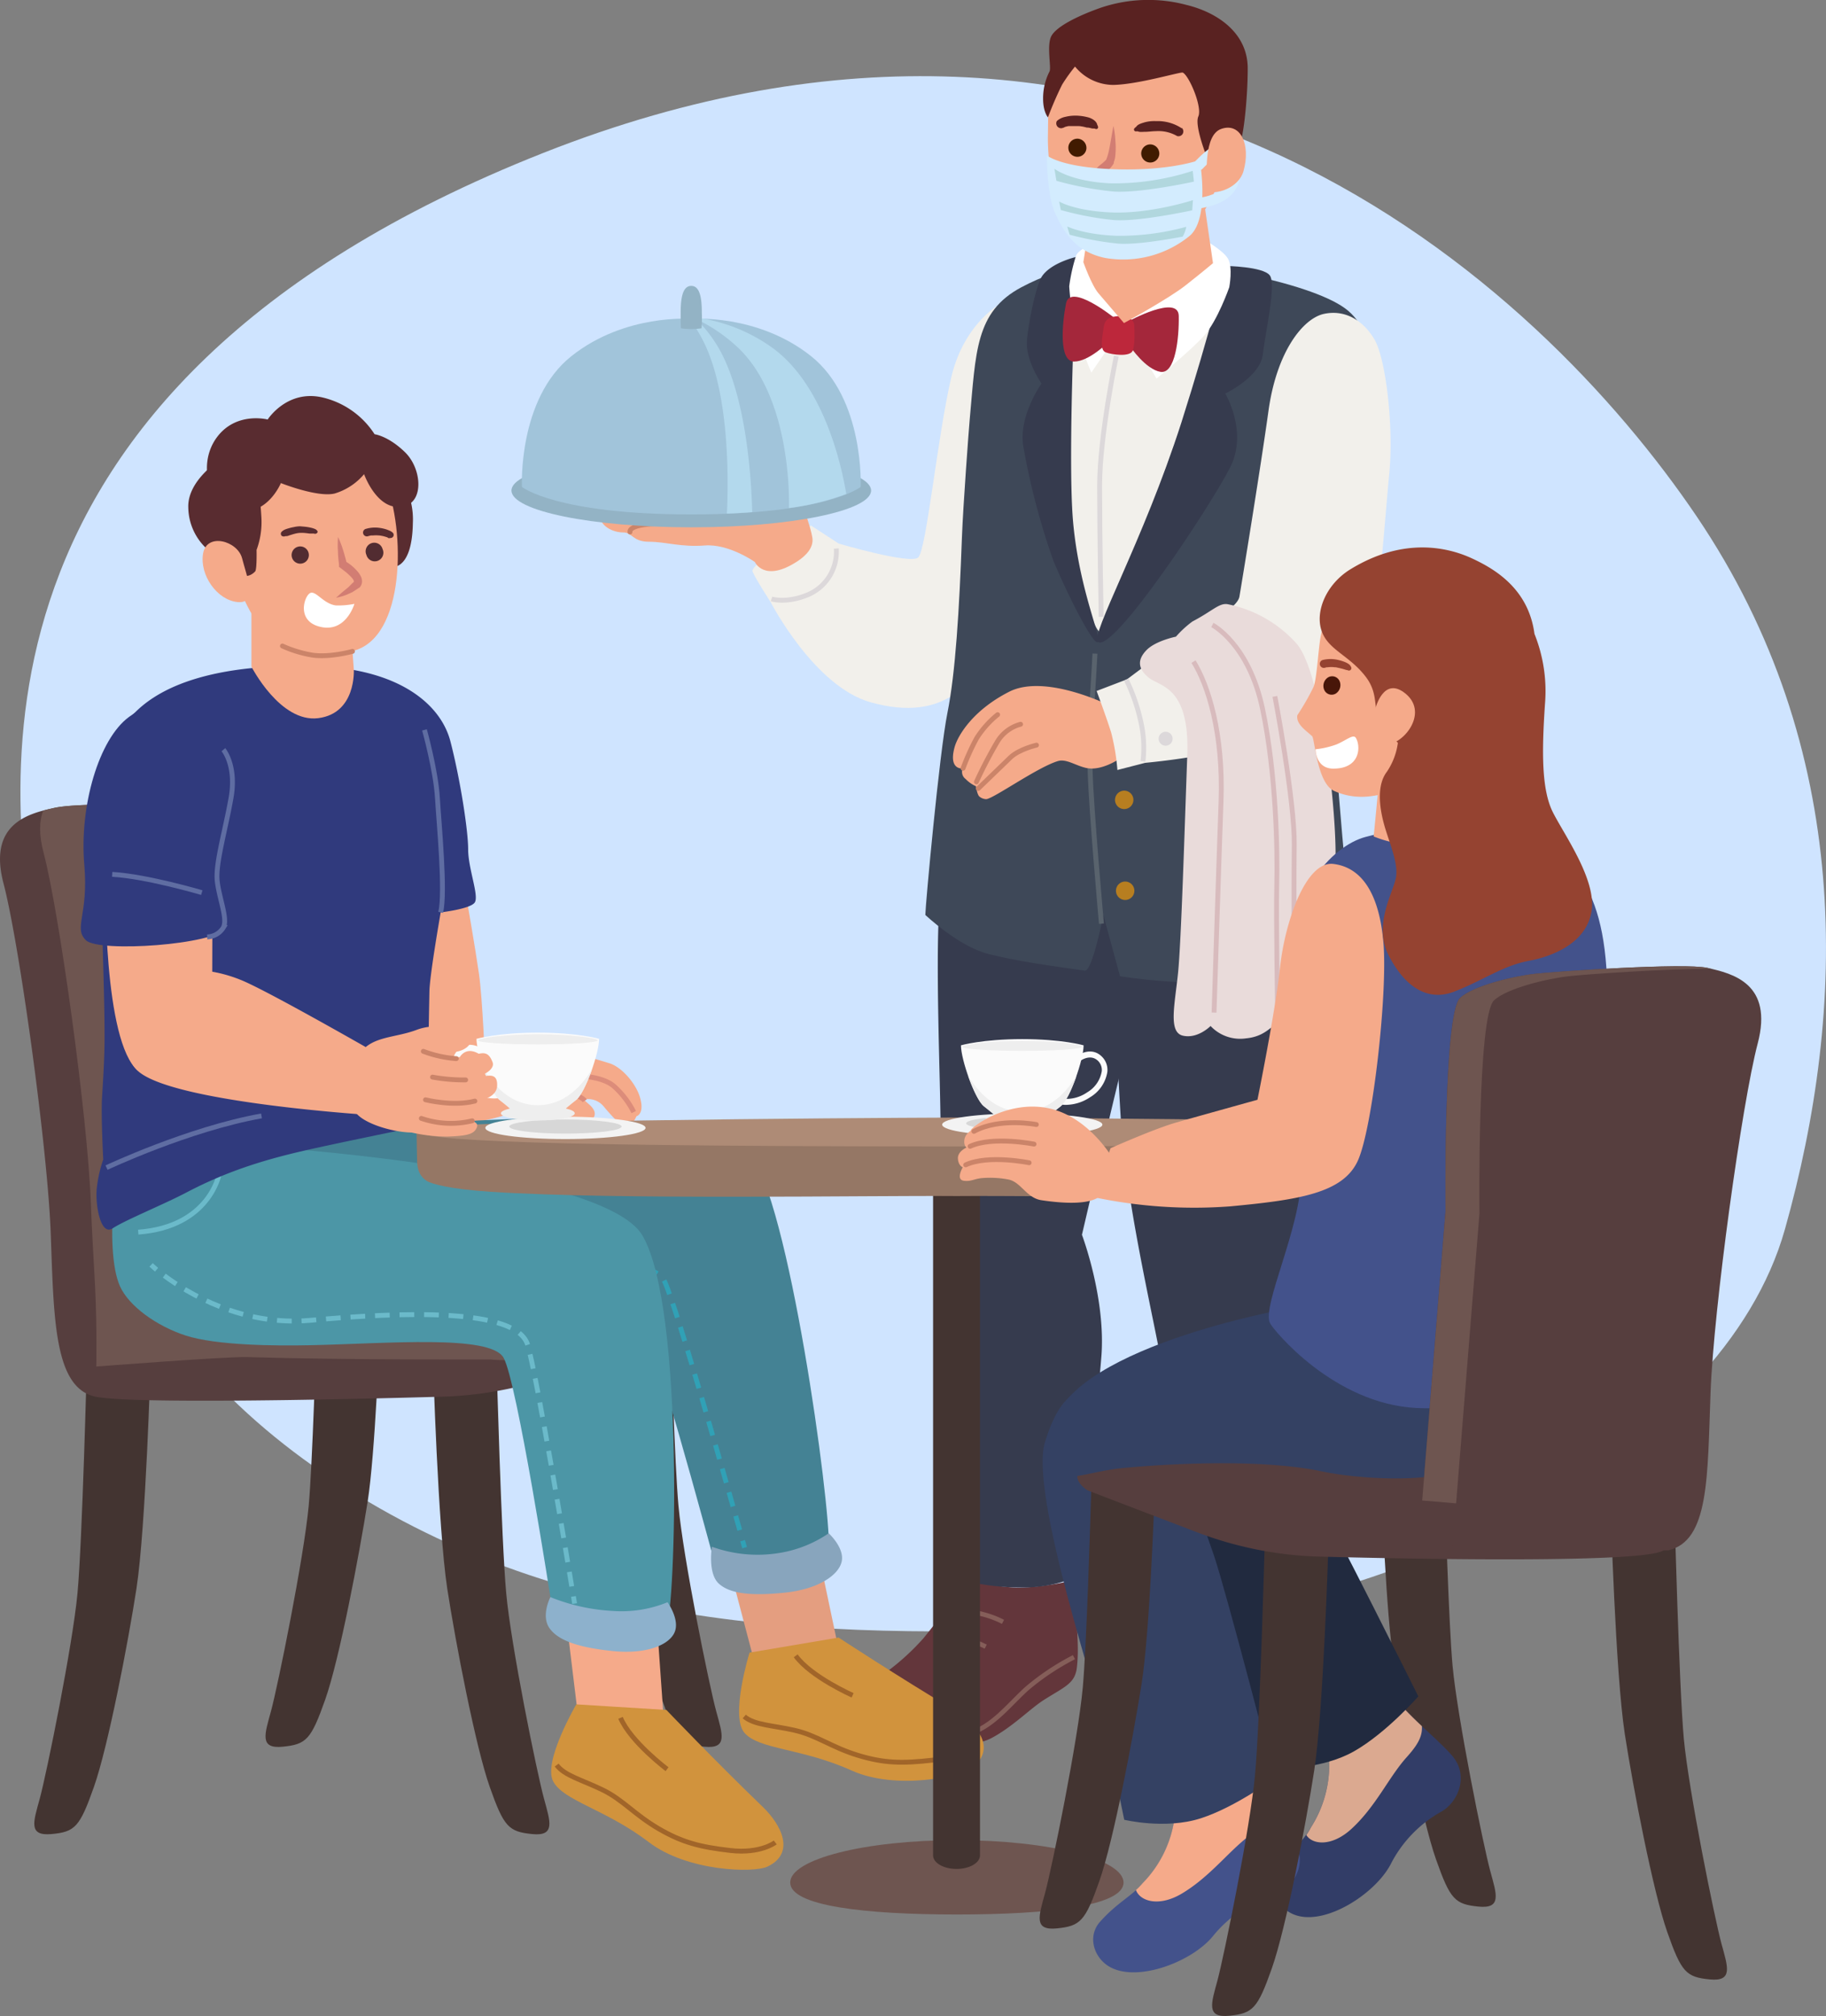 <svg xmlns="http://www.w3.org/2000/svg" viewBox="0 0 377.05 416.11"><rect x="0" y="0" width="377.05" height="416.11" fill="#808080" stroke="none"/><defs><style>.cls-1{fill:#cfe4ff;}.cls-2{fill:#f2f0eb;}.cls-10,.cls-17,.cls-21,.cls-26,.cls-3,.cls-30,.cls-33,.cls-34,.cls-36,.cls-37,.cls-39,.cls-43,.cls-5{fill:none;}.cls-3{stroke:#dcd8da;}.cls-10,.cls-17,.cls-26,.cls-3,.cls-30,.cls-33,.cls-34,.cls-36,.cls-37,.cls-39,.cls-43{stroke-miterlimit:10;}.cls-4{fill:#f5aa8a;}.cls-5{stroke:#cb8469;}.cls-21,.cls-5{stroke-linecap:round;stroke-linejoin:round;}.cls-6{fill:#93b3c5;}.cls-7{fill:#a1c4da;}.cls-8{fill:#b3d9ed;}.cls-9{fill:#63363b;}.cls-10{stroke:#855e59;stroke-width:0.95px;}.cls-11{fill:#363b4e;}.cls-12{fill:#3e4858;}.cls-13{fill:#fff;}.cls-14{fill:#a4273b;}.cls-15{fill:#bd273b;}.cls-16{fill:#b77e20;}.cls-17{stroke:#59636d;stroke-width:1.02px;}.cls-18{fill:#411b00;}.cls-19{fill:#592221;}.cls-20{fill:#d27d73;}.cls-21{stroke:#d3ecfe;stroke-width:2.16px;}.cls-22{fill:#d3ecfe;}.cls-23{fill:#b1d7de;}.cls-24{fill:#dcd8da;}.cls-25{fill:#e9dbda;}.cls-26{stroke:#d8bbbd;}.cls-27{fill:#433431;}.cls-28{fill:#563e3e;}.cls-29{fill:#6e5550;}.cls-30{stroke:#dc8c7a;stroke-width:1.03px;}.cls-31{fill:#e49e80;}.cls-32{fill:#448294;}.cls-33,.cls-34{stroke:#30a1b6;}.cls-34{stroke-dasharray:3.05 2.03;}.cls-35{fill:#4c96a6;}.cls-36,.cls-37{stroke:#6bbaca;}.cls-37{stroke-dasharray:3.04 2.03;}.cls-38{fill:#d1933d;}.cls-39{stroke:#a16529;}.cls-40{fill:#8db1cc;}.cls-41{fill:#88a5bd;}.cls-42{fill:#303a7d;}.cls-43{stroke:#5f6da2;}.cls-44{fill:#592c30;}.cls-45{fill:#522c31;}.cls-46{fill:#957765;}.cls-47{fill:#ae8b76;}.cls-48{fill:#f3f3f3;}.cls-49{fill:#d7d7d7;}.cls-50{fill:#fbfbfb;}.cls-51{fill:#eee;}.cls-52{fill:#323d67;}.cls-53{fill:#dba990;}.cls-54{fill:#212a3f;}.cls-55{fill:#43528b;}.cls-56{fill:#344163;}.cls-57{fill:#481609;}.cls-58{fill:#954331;}</style></defs><g id="Layer_2" data-name="Layer 2"><g id="OBJECTS"><path class="cls-1" d="M350.34,106.58c-32.48-48-114.07-124.06-238.2-75S2.17,165.47,7.7,198.35s12.89,75.51,61.54,107.37,103.1,32.77,161.33,30,125.17-36.44,138-82S382.81,154.57,350.34,106.58Z"/><path class="cls-2" d="M167.46,108.47s-12.65,8-12.07,9.48,3.74,6.33,3.74,6.33,9,17.45,20.69,20.69c15.52,4.31,21.56-4.31,26.45-13.22s5.75-69.27,4-70.14-10.92,4-13.8,16.1-5.17,35.93-6.89,37.37-16.39-2.88-16.39-2.88Z"/><path class="cls-3" d="M159.31,123.63s2.87.94,7.15-.73a9.64,9.64,0,0,0,6.23-9.68"/><path class="cls-4" d="M133.26,104.16s-9.58-1.54-9.58,1.53,3.06,4.21,5,4.21,1.91,1.92,5.36,1.92,6.52,1.15,11.5.77S155.87,116,155.87,116s1.92,4.31,8.72-.1c1.86-1.21,3.45-2.87,3.16-4.89s-2.47-8.85-4.22-10.34C160.85,98.41,133.26,104.16,133.26,104.16Z"/><path class="cls-5" d="M130.09,109.81s-.57-1.44,5.18-1.73,14.08-.86,14.08-.86"/><ellipse class="cls-6" cx="142.74" cy="101.25" rx="37.13" ry="7.59"/><path class="cls-7" d="M167.46,73.5c-11.08-8.81-24.72-7.68-24.72-7.68S129.1,64.69,118,73.5s-10.23,27-10.23,27,7,5.68,35,5.68,34.95-5.68,34.95-5.68S178.54,82.31,167.46,73.5Z"/><path class="cls-8" d="M159.16,71.55a34.9,34.9,0,0,0-13.84-5.76c-.69,0-1.27,0-1.69,0a34,34,0,0,1,8.8,6c11.35,10.8,10.48,33.07,10.48,33.07h0a52.55,52.55,0,0,0,11.84-2.9C173.84,96.5,170.23,79.29,159.16,71.55Z"/><path class="cls-8" d="M143.69,65.78l-.95,0-.34,0a34.75,34.75,0,0,1,2.77,4.53c5.53,10.79,5.25,29,4.93,35.7,1.87-.07,3.6-.18,5.23-.3-.2-7.51-1.35-25.26-7.55-34.88A29.17,29.17,0,0,0,143.69,65.78Z"/><path class="cls-6" d="M144.92,64.53c0-3.05-.41-5.52-2.18-5.52s-2.19,2.47-2.19,5.52c0,1.21,0,2.32.06,3.23a14.19,14.19,0,0,0,4.25,0A30,30,0,0,0,144.92,64.53Z"/><path class="cls-9" d="M199.76,325.86a37.32,37.32,0,0,0,9,1.77c5.14.38,12.42-1.33,12.42-1.33s2,11.26,1.18,17.92c-.41,3.34-2.57,3.94-6.94,6.74-2.74,1.77-6.48,5.59-10.77,7.83-4.55,2.36-16.26,2.32-20.92.1-9.79-4.66-6.22-9.78-.47-13.94a49.37,49.37,0,0,0,7.38-6.76C195.86,331.82,199.76,325.86,199.76,325.86Z"/><path class="cls-10" d="M207.11,334.76A20.27,20.27,0,0,0,197,332.57"/><path class="cls-10" d="M203.54,339.88a20.2,20.2,0,0,0-10.11-2.18"/><path class="cls-10" d="M221.76,342.05a50.66,50.66,0,0,0-9.73,6.49c-3.95,3.59-7.25,8.13-12.43,9.43s-16.68.8-21.85-3.78"/><path class="cls-11" d="M194.17,229c-.18-11.84-1.43-42.89.71-47.73,1.84-4.18,18.14-9.19,26-5.47s13.81,16.7,13.81,16.7-.72,18.13-3.43,29.21-7.85,33.16-7.85,33.16,5,13.17,4,25.28c-1.36,17.52-6.33,45.79-6.33,45.79a28.08,28.08,0,0,1-10.67,1.71,46.9,46.9,0,0,1-11-1.34s.22-17.71-1.82-39.47C196.89,278.51,194.34,240.86,194.17,229Z"/><path class="cls-9" d="M251.21,330.07a37.73,37.73,0,0,0,9,1.32c5.15.12,12.34-1.95,12.34-1.95s2.54,11.16,2.06,17.85c-.24,3.35-2.38,4.06-6.6,7.07-2.65,1.9-6.2,5.9-10.37,8.35-4.43,2.59-16.12,3.13-20.89,1.14-10-4.17-6.69-9.46-1.15-13.9a49.86,49.86,0,0,0,7-7.12C247.6,336.21,251.21,330.07,251.21,330.07Z"/><path class="cls-10" d="M259,338.59a20.37,20.37,0,0,0-10.21-1.69"/><path class="cls-10" d="M255.68,343.88a20.21,20.21,0,0,0-10.21-1.68"/><path class="cls-10" d="M274,345.15a51,51,0,0,0-9.4,7c-3.76,3.78-6.84,8.48-11.94,10s-16.62,1.62-22-2.7"/><path class="cls-11" d="M231.43,230.89c-2-31.91-.46-41.31,1.43-46.26,1.63-4.26,19.28-8.91,27.33-5.59s14.62,16,14.62,16,.7,15.48-.39,24-6.1,37.82-6.1,37.82,5.37,12.91,5,25.05c-.49,17.56-.79,47.26-.79,47.26A28,28,0,0,1,262,331.35a47.19,47.19,0,0,1-11-.8s-7.7-25.44-10.82-47.07C239,275.16,232.59,249.51,231.43,230.89Z"/><path class="cls-12" d="M275.35,144.4c.39-7.51-.48-11,1-24.15,1-8.08,5.46-20.69,6-29.6s3.06-21.4-4.6-27S246.09,54,236.75,53.89s-17.26.83-25.88,5.42c-9.51,5.08-9.35,13.35-10.64,27.31-.15,1.56-1.37,17.91-1.6,24.24-.55,15.06-1.33,28-3,36.3s-4.54,39.7-4.56,41.69c0,0,6.9,6.52,13,8.05s11.84,2.29,19.92,3.45c1.58.23,3.84-11.5,3.84-11.5l3.44,12.65s13.8,2.3,24.53.77,23.38-8.05,23.38-8.05S275,151.91,275.35,144.4Z"/><path class="cls-2" d="M253.83,59.33s-24.08,70.42-26.46,71.17-9.61-30.32-9.7-51.1,3.07-25.31,3.07-25.31Z"/><path class="cls-3" d="M230.51,73.49s-3.45,16.48-3.45,26.83.32,27,.32,27"/><path class="cls-11" d="M221.59,107.81c1.28,14.08,6,23.89,5.09,24.71s-6.52-10.35-9.2-16.87a145.87,145.87,0,0,1-6.23-23.84c-.82-6.17,3.81-12.64,3.81-12.64s-3.35-4.78-3-8.91S214,58.72,215.18,57c2-2.88,7.18-4,7.18-4S220.32,93.74,221.59,107.81Z"/><path class="cls-11" d="M253.19,54.9s7.6.11,9,1.93-.9,11.66-1.43,16.32S253,81.23,253,81.23s4.77,7.89,1,15.28c-4.56,8.83-24.17,38.22-27.27,36-1.77-1.26,9.35-20.79,17.22-45.32C249.88,68.56,253.19,54.9,253.19,54.9Z"/><path class="cls-13" d="M248.5,49.39s4,2.2,5.06,4,.27,5.9.27,5.9-2.4,6.89-5.2,10-9.82,8.85-9.82,8.85l-7.26-12.37Z"/><path class="cls-13" d="M227.26,49.75s-4.32,1.33-5.06,3a35.92,35.92,0,0,0-1.42,6.36,63.37,63.37,0,0,0,1,7.66,92.38,92.38,0,0,0,3.57,10.14l6.76-9.9Z"/><path class="cls-14" d="M230.12,65.63s-9.15-7.38-10-3-1.46,12,1.65,12,7.08-4,7.08-4Z"/><path class="cls-14" d="M233,66.32s10.31-5.63,10.4-1.12-.7,12.07-3.78,11.55-6.24-5.21-6.24-5.21Z"/><path class="cls-15" d="M231.13,65.23c-1.92.12-3,.51-3.24,2.39s-.9,4.59.42,5.1,5.08,1,5.59-.36.37-4.48.3-5.36S233,65.12,231.13,65.23Z"/><path class="cls-16" d="M229.76,146.11a1.9,1.9,0,1,0,2-1.8A1.91,1.91,0,0,0,229.76,146.11Z"/><path class="cls-16" d="M230.24,165a1.9,1.9,0,1,0,2-1.8A1.91,1.91,0,0,0,230.24,165Z"/><path class="cls-16" d="M230.44,183.75a1.9,1.9,0,1,0,2-1.79A1.9,1.9,0,0,0,230.44,183.75Z"/><path class="cls-17" d="M226.1,134.91c-.57,10.92-1.16,15-1,24.05.18,7.91,2.34,31.7,2.34,31.7"/><path class="cls-4" d="M225.41,43.36l22.64-5.7,2.42,16.66s-2.14,1.81-5.69,4.6-12.69,7.76-12.69,7.76-3.79-4.43-5.25-6.12-3.14-6.45-3.14-6.45Z"/><path class="cls-4" d="M220.78,9.23C225.65,1,238.35,1,244.84,4.83c10,5.86,11,19.36,7.31,31.14-2,6.48-5.08,10.78-10.53,13.76-11.83,6.5-19.31,1.14-21.65-2.68-2.6-4.27-3.68-14.79-3.59-18.81C216.52,22.35,215.9,17.47,220.78,9.23Z"/><path class="cls-18" d="M224.33,30.69a1.87,1.87,0,1,1-1.73-2.06A1.91,1.91,0,0,1,224.33,30.69Z"/><path class="cls-18" d="M239.38,31.86a1.87,1.87,0,1,1-1.73-2.05A1.9,1.9,0,0,1,239.38,31.86Z"/><path class="cls-19" d="M244,26.47A9,9,0,0,0,238.72,25a7.66,7.66,0,0,0-2.48.28c-.6.2-1.69.46-1.71,1.25l.31-.53a3.37,3.37,0,0,0-.58.48.38.38,0,0,0,.26.64,4.24,4.24,0,0,1,.62,0l-.52-.3c.36.57,1.21.38,1.79.39.73,0,1.46-.13,2.19-.13a7.72,7.72,0,0,1,4.46,1,1,1,0,0,0,1-1.66Z"/><path class="cls-19" d="M219.67,26.36c.15-.14,0,0-.06,0l.13-.07.15-.08c-.19.13-.12.05,0,0a5.22,5.22,0,0,1,.78-.19c.06,0,.3,0,0,0l.24,0,.45,0c.34,0,.69,0,1,0s.68,0,1,.08h.07l.26.05.5.12a2.1,2.1,0,0,0,.24.06l.24,0,.47.09a2,2,0,0,0,1,.08h-.32a2.49,2.49,0,0,1,.37.09.38.38,0,0,0,.55-.42,2.7,2.7,0,0,0-.24-.55l.08.3c0-.86-1.11-1.49-1.86-1.69a10.58,10.58,0,0,0-2.44-.36,8.53,8.53,0,0,0-2.31.25,3.67,3.67,0,0,0-1.74.86,1,1,0,0,0,1.36,1.36Z"/><path class="cls-20" d="M230.91,41.54a5.42,5.42,0,0,1-.82-.17,8.08,8.08,0,0,1-2.05-.9,6.63,6.63,0,0,1-1.22-1,4.89,4.89,0,0,1-1-1.64c0-.14-.07-.25-.11-.42a4.36,4.36,0,0,1-.07-.62,3,3,0,0,1,.25-1.21A4.68,4.68,0,0,1,227.25,34a10.18,10.18,0,0,0,1.13-1l.09-.12,0,.05h0v0l0-.05,0-.09a2.69,2.69,0,0,0,.13-.32c.06-.17.15-.45.21-.69.14-.5.23-1,.33-1.49s.18-1,.25-1.39c.15-.87.28-1.59.37-2.1s.16-.8.16-.8a19,19,0,0,1,.39,2.95,17.21,17.21,0,0,1,0,3.1,5.19,5.19,0,0,1-.16.93,4,4,0,0,1-.16.49l0,.1,0,.05v0l0,.07-.14.24a6.32,6.32,0,0,1-1.33,1.45,3.79,3.79,0,0,0-.89,1,1,1,0,0,0-.11.46c0,.08,0,.14,0,.21s.06.26.08.39a3.42,3.42,0,0,0,.51,1.11,6.75,6.75,0,0,0,.79,1A19.14,19.14,0,0,0,230.29,41Z"/><path class="cls-19" d="M216.73,14.72c.36-.83-.58-5.08.27-7.08s5.27-4.26,10.17-6A30.66,30.66,0,0,1,244.93,1c6.74,1.63,12.77,6,12.71,13.21,0,6-.93,16-2.2,16.55s-6,2.28-6,2.28-2.88-7-2-9-2-8.62-3.25-9.07c-1.05,0-9.27,2.46-14.31,2.56a10.3,10.3,0,0,1-7.9-3.79,35.28,35.28,0,0,0-2.66,3.72,72.74,72.74,0,0,0-2.93,6.76s-1-1.1-1-3.81A12.2,12.2,0,0,1,216.73,14.72Z"/><path class="cls-21" d="M247.57,34.06s6.38-7,7.28-2.15c1.24,6.79-1.61,9.26-8,10.16"/><path class="cls-4" d="M252.19,26.6c4-1.39,6.12,3.3,4.57,8.76-1,3.43-5.68,5-7.66,4C249.25,35.89,248.5,27.88,252.19,26.6Z"/><path class="cls-22" d="M230.39,34.94c11.38.35,17.34-1.93,17.34-1.93s2.16,12.05-2.07,15.67a21.74,21.74,0,0,1-17.47,4.56c-6.52-1.35-8.82-5.92-10.41-9.49s-1.63-11.69-1.63-11.69S219,34.59,230.39,34.94Z"/><path class="cls-23" d="M217.73,34.84s3.37,2.63,11.56,3a52.31,52.31,0,0,0,17-2.58l.24,2.23S235.1,40,229.66,39.51a69.2,69.2,0,0,1-11.52-2.19Z"/><path class="cls-23" d="M218.7,41.59s3.13,1.94,10.81,2.26c8.08.32,16.82-2.54,16.82-2.54l-.15,2.1s-11.22,2.45-16.32,2a64.23,64.23,0,0,1-10.81-2.06Z"/><path class="cls-23" d="M244.94,46.82a52.19,52.19,0,0,1-14.42,1.85c-5.68-.23-8.86-1.35-10.14-1.92.15.57.32,1.14.5,1.7a63.16,63.16,0,0,0,10,1.83c3.45.27,9.64-.75,13.33-1.44A6,6,0,0,0,244.94,46.82Z"/><path class="cls-4" d="M229.45,145.78s-13.49-6.86-21.07-3-10.64,9.12-11.28,11.48c-1.29,4.78,1.71,4.35,1.71,4.35a1.77,1.77,0,0,0,.56,2.16,6.94,6.94,0,0,0,2.16,1.52s.23,1.79.74,2.15a2.26,2.26,0,0,0,1.4.51c1.61-.19,10.54-6.57,14.75-7.85,1.77-.54,3.67.94,5.92,1.42,3.09.66,6.71-1.84,6.71-1.84S232.36,148.86,229.45,145.78Z"/><path class="cls-5" d="M206,147.51a20,20,0,0,0-4.34,4.88,47.56,47.56,0,0,0-2.8,6.19"/><path class="cls-5" d="M210.74,149.49A8,8,0,0,0,206,153a93.27,93.27,0,0,0-4.38,8.38"/><path class="cls-5" d="M202,162.75s4.51-4.37,6.64-6.41c1.79-1.71,5.39-2.54,5.39-2.54"/><path class="cls-2" d="M273.37,64.79c-4.3.94-9.74,7.75-11.44,20s-5.6,36-6,38.34-6.13,5.29-11,8.24c-2.73,1.68-12.2,8.84-12.2,8.84l-6.29,2.41s2.12,5.72,3,8.57a44.24,44.24,0,0,1,1.29,7.74l5.71-1.47a156.46,156.46,0,0,0,15.78-2.35c10.31-2.48,25.95-6.3,28.9-12.87s4.77-34.58,5.74-44.37-.7-23.85-3.07-27.84S277.66,63.86,273.37,64.79Z"/><path class="cls-3" d="M232.54,140.26a38.1,38.1,0,0,1,3,8.58,24.31,24.31,0,0,1,.47,8.32"/><path class="cls-24" d="M242.13,152.45a1.44,1.44,0,1,1-1.46-1.41A1.44,1.44,0,0,1,242.13,152.45Z"/><path class="cls-25" d="M237.22,139.89c2.33,1.87,8.46,1.76,7.94,16s-1.24,38.35-1.9,44.88-2.08,12.3,1,13,5.71-2,5.71-2a8.37,8.37,0,0,0,7.33,2.55c5-.47,5.68-3.93,8.75-4s4.95-1.62,6.82-4.33,3.08-21.14,2.9-31.1-2.93-36-8-42a25.88,25.88,0,0,0-14.33-8.19c-1.73-.25-3.09,1.42-7.22,3.58a21.56,21.56,0,0,0-3.4,3.13s-4.2.84-6.08,2.78S234.88,138,237.22,139.89Z"/><path class="cls-26" d="M246.45,136.56c3,4.84,6.2,14.75,5.68,28.94S250.69,209,250.69,209"/><path class="cls-26" d="M250.34,129s7.55,3.89,10.37,17.35,3.1,29.27,2.93,36.18.18,26.44.18,26.44"/><path class="cls-26" d="M263.25,143.74s4.11,21.49,4,30.69c-.12,8.34,0,34.21,0,34.21"/><path class="cls-27" d="M16,328.86c-1,10.72-6.33,37-7.79,42.39C6.91,376,5.76,379,10.63,378.56s5.85-1.46,8.77-9.75,7.06-29.76,8.78-40.93c1.94-12.67,2.92-46.77,2.92-46.77H17.94S17,318.14,16,328.86Z"/><path class="cls-27" d="M65.57,267.46c-.29,10.12-1.06,34.92-1.83,43.37-1,10.72-6.33,37-7.79,42.39-1.29,4.72-2.44,7.8,2.44,7.31s5.84-1.46,8.77-9.75,7-29.76,8.77-40.93c1.52-9.87,2.44-32.76,2.78-42.39Z"/><path class="cls-27" d="M104.53,328.86c-1-10.72-2-47.75-2-47.75H89.42s1,34.1,2.93,46.77c1.72,11.17,5.85,32.65,8.77,40.93s3.9,9.26,8.77,9.75,3.72-2.59,2.44-7.31C110.86,365.89,105.5,339.58,104.53,328.86Z"/><path class="cls-27" d="M140.1,310.83c-.77-8.45-1.54-33.25-1.83-43.37H125.14c.33,9.63,1.26,32.52,2.78,42.39,1.72,11.17,5.84,32.65,8.77,40.93s3.9,9.26,8.77,9.75,3.72-2.59,2.43-7.31C146.43,347.86,141.07,321.55,140.1,310.83Z"/><path class="cls-28" d="M48.15,166.77s-29.72-1.63-37,0C5.87,167.93-2.52,170,.73,182.36s9.09,54.57,9.74,72.11.65,31.83,9.1,33.78,72.76,0,72.76,0A76.86,76.86,0,0,0,117,283.06c13.64-5.2,22.09-8.45,22.09-8.45s8.44-5.2-8.45-7.15-74.06.65-74.06.65Z"/><path class="cls-29" d="M130.66,267.46c-16.89-1.94-74.06.65-74.06.65L48.15,166.77s-29.72-1.63-37,0c-.7.15-1.46.33-2.24.54C8.11,169.43,8,172.24,9,176c3.25,12.35,9.1,54.58,9.75,72.12.23,6.35.64,12.5.88,17.35.43,9,.25,16.59.25,16.59s26.83-2.08,31.19-1.95c20.15.62,50.18.49,50.18.49s10.4,1.3,24-3.9c6.5-2.47,11.8-4.5,15.59-6C140,269.51,137.33,268.23,130.66,267.46Z"/><path class="cls-4" d="M96.4,185.74s1.75,10,2.5,15.25,1.25,18.25,1.25,18.25l4.5,1,1.26,9.42s-15,5.33-20,.08S83.15,184,83.15,184Z"/><path class="cls-30" d="M91.15,219.74a26.77,26.77,0,0,1,8.75-.25"/><polygon class="cls-31" points="148.03 313.66 155.63 342.49 172.95 339.4 166.6 309.21 148.03 313.66"/><path class="cls-32" d="M79.57,232.78s68.65-7.78,76.73,7.65,16.18,78,14.68,80.19-22.64,4.53-23.35,2.13c-1.27-4.38-13.28-49.68-16.65-54.1s-29.85,2.87-43,3.34c-13.63.49-33.34,3.52-38.2-4.29-4.55-7.3-4.13-28.61-4.13-28.61Z"/><path class="cls-33" d="M55.55,262.42s.43.31,1.25.81"/><path class="cls-34" d="M58.56,264.25C64,267.18,76,272.3,89.65,269c18.58-4.45,44.4-11.74,47.64-4.38,2.81,6.36,13,42.57,15.78,52.33"/><path class="cls-33" d="M153.34,318c.26.93.41,1.44.41,1.44"/><polygon class="cls-4" points="115.82 325.09 119.42 354.72 137 354.16 134.83 323.36 115.82 325.09"/><path class="cls-35" d="M58.15,237s66.67,4.69,74.5,18c8.86,15,6.75,78.3,5,80.3s-23,.68-23.41-1.8c-.67-4.52-7.52-48.38-10.25-53.24s-24-2.93-40-2.6c-7,.15-19.26.07-25.66-2-6-1.95-11.73-6.08-13.56-10.18-3.5-7.88-.19-28.91-.19-28.91Z"/><path class="cls-36" d="M45.24,242.38s-2,10.86-16.7,11.94"/><path class="cls-36" d="M31.2,261.08s.39.37,1.13,1"/><path class="cls-37" d="M33.92,263.3c4.94,3.68,16.15,10.49,30.15,9.22,19-1.74,42.7-2.62,44.91,5.13,1.91,6.66,7.67,41.24,9.26,50.85"/><path class="cls-36" d="M118.41,329.51c.15.95.24,1.48.24,1.48"/><path class="cls-38" d="M173.16,338s12.09,7.93,23.91,15c4.59,2.74,8.8,7.75,3.8,11.77-2.48,2-15.9,4.78-25,.68-10.32-4.66-19.18-4.3-22.16-7.8s1.06-16.54,1.06-16.54Z"/><path class="cls-39" d="M176.06,349.92s-8.59-3.79-11.76-8.15"/><path class="cls-39" d="M201.25,359.59s-2.43,3-8.66,3.71-10,.67-15.46-1-8.5-4.13-13.06-5.16-8.31-1.07-10.39-2.84"/><path class="cls-38" d="M137.6,352.94s10,10.47,19.89,20c3.86,3.71,6.82,9.55,1,12.33-2.87,1.38-16.57,1-24.46-5-9-6.88-17.71-8.54-19.82-12.62S119,351.79,119,351.79Z"/><path class="cls-39" d="M137.74,365.17s-7.51-5.64-9.61-10.6"/><path class="cls-39" d="M160.08,380.29s-3.05,2.38-9.27,1.66-9.87-1.62-14.83-4.51-7.34-5.95-11.55-8-7.85-2.92-9.48-5.12"/><path class="cls-40" d="M137.84,330.71a25.19,25.19,0,0,1-11.42,1.79,39.81,39.81,0,0,1-12.77-2.85s-2,3.83-.19,6.41,6.05,4,13,4.72,11.68-1.21,12.83-3.85S137.84,330.71,137.84,330.71Z"/><path class="cls-41" d="M171.12,316.48a25.15,25.15,0,0,1-10.8,4.15A27.64,27.64,0,0,1,147,319.25s-.9,5.45,1.4,7.59,6.74,2.61,13.68,1.89,11.16-3.65,11.73-6.47S171.12,316.48,171.12,316.48Z"/><path class="cls-42" d="M38.47,246.15c-4.75,2.49-12.68,5.71-15.2,7.38s-3.62-4.88-3.29-8.21a26.82,26.82,0,0,1,1.34-6s-.49-9.09-.24-13c.27-4.23.5-8.33.51-11.82.05-21.36-2.94-53.52,3.56-64s22.83-13.51,40-13S91,145.32,93,153s3.67,18.33,3.67,22.33S99,185,98,186.32s-7,2-7,2-2.26,12.81-2.33,16.33c-.33,16.34-.34,27.49-.34,27.49s-14.88,3-23.92,5S47.3,241.51,38.47,246.15Z"/><path class="cls-43" d="M87.65,150.65s2.33,8.34,2.67,14S92,184,91,188.32"/><path class="cls-43" d="M22,241s17-8,32-10.67"/><path class="cls-4" d="M72.43,129.53l.63,8.7s.53,9-7.34,10-13.8-10.63-13.8-10.63l0-14.33Z"/><path class="cls-44" d="M78.33,94.21A15.65,15.65,0,0,1,85.25,108c-.17,9.71-4.28,10.3-7.59,7.94S64.23,101.5,64.23,101.5l4.25-11Z"/><path class="cls-4" d="M79.89,100.15c4,11,3.5,33.09-8.17,34.42s-18.33,0-24.07-18.17,4.56-25.75,9.23-26.66C60.52,89,75.9,89.12,79.89,100.15Z"/><path class="cls-45" d="M60.31,115.14a1.78,1.78,0,1,0,1.11-2.26A1.78,1.78,0,0,0,60.31,115.14Z"/><path class="cls-45" d="M75.65,114.49A1.78,1.78,0,1,0,79,113.34a1.78,1.78,0,1,0-3.36,1.15Z"/><path class="cls-20" d="M69.8,110.83a20.63,20.63,0,0,1,1.06,2.76c.16.46.27.93.41,1.4s.23.94.35,1.4l-.38-.57a9.1,9.1,0,0,1,1.19.79,9.63,9.63,0,0,1,1.09,1c.17.17.33.37.5.57a5.65,5.65,0,0,1,.45.7,2.32,2.32,0,0,1,.28,1,1.8,1.8,0,0,1-.32,1.16l-.19.23,0,0-.06.06h0l-.07,0-.27.19-.56.37c-.2.12-.36.25-.58.36l-.66.3a8.78,8.78,0,0,1-1.31.5,10.05,10.05,0,0,1-1.34.32c.35-.3.69-.6,1-.88s.67-.57,1-.84l.48-.39c.16-.12.31-.31.47-.46l.47-.47.25-.22.06-.06,0,0h0l-.06,0h0s0,0,0,0,0,0,0,0,0,0,0-.06,0-.07,0-.12a1,1,0,0,0-.09-.17,2.26,2.26,0,0,0-.28-.4c-.13-.14-.25-.28-.4-.42a12,12,0,0,0-.9-.82l-1-.77L70,117l0-.3c0-.48-.11-1-.14-1.44s-.08-1-.08-1.46A20.87,20.87,0,0,1,69.8,110.83Z"/><path class="cls-44" d="M80.43,111.05l.21,0a.66.66,0,0,0,.6-.39.65.65,0,0,0-.14-.71,2.24,2.24,0,0,0-.59-.39c-.24-.1-.47-.2-.71-.28a7.88,7.88,0,0,0-1.34-.31,6.63,6.63,0,0,0-2.87.18.79.79,0,1,0,.42,1.52q.3-.09.6-.15l.11,0,.32,0a7,7,0,0,1,1.21,0,2.62,2.62,0,0,1,.5.07,4.78,4.78,0,0,1,.57.12c.39.1.76.25,1.15.34l-.15-1.19-.19.12a.62.62,0,0,0-.28.68.61.61,0,0,0,.58.44Z"/><path class="cls-44" d="M65.57,109.7c-.16-.45-.69-.58-1.1-.71a10.06,10.06,0,0,0-1.81-.3l-.7-.06a6,6,0,0,0-1.27.16,10.14,10.14,0,0,0-1.21.29,5.16,5.16,0,0,0-.66.23,2.22,2.22,0,0,0-.67.46.58.58,0,0,0,0,.8s.12.16.06,0l-.05-.34,0,.14a.27.27,0,0,0,.13.31l.1,0a.45.45,0,0,0,.54-.07.72.72,0,0,0,.21-.53l-.57.57a2.09,2.09,0,0,0,.66,0c.19,0,.37-.1.56-.16.36-.11.72-.23,1.08-.32a5.12,5.12,0,0,1,1.59-.18c.51,0,1,.09,1.5.14l.67,0c.06,0,.07,0,0,0l.11,0,.09,0h0a.38.38,0,0,1-.23-.18c.31.46,1.17.18.95-.41Z"/><path class="cls-13" d="M73.18,124.64a17.39,17.39,0,0,1-3.77.33c-2.68-.3-4.29-3.32-5.47-2.5s-2.57,5.45,1.72,6.78C71.36,131,73.18,124.64,73.18,124.64Z"/><path class="cls-5" d="M72.78,134.45s-5.12,1.43-8.77.68a24.55,24.55,0,0,1-5.69-1.79"/><path class="cls-44" d="M83.63,93.34c-3.47-3.38-6.28-3.71-6.28-3.71a17.57,17.57,0,0,0-10.7-7.58c-7.38-1.74-11.38,4.54-11.38,4.54s-6.5-1.71-10.49,3.68S42.85,104.06,49,105.34s9-5.63,9-5.63,7.53,3,11.08,2.16a12.71,12.71,0,0,0,6.1-4s2.82,8,8.3,6.61C87.56,103.49,87.1,96.72,83.63,93.34Z"/><path class="cls-44" d="M45.52,94.85s-6.85,4.25-6.64,9.91a11.81,11.81,0,0,0,3.85,8.54s3.82.85,5.25,3.47,3.43,2.55,4.71,1.17c.38-.41.29-4.44.29-4.44a16.58,16.58,0,0,0,1-6.62,81,81,0,0,0-1-9Z"/><path class="cls-4" d="M50,115.27c-.92-3.65-7.33-5.41-8.07-1s2.87,9.58,7.12,10S50.93,118.91,50,115.27Z"/><path class="cls-4" d="M132.28,227c-.67-3.05-3.8-6.73-6.45-7.54-3.57-1.09-9.61-3-13.2-2-1.25.34-7.25,1.07-9.43,2.4s-.32,7.73,1.6,9.69l2.11,0c3,0,8.34.78,9.68.92,2.33.24,4.78,2.39,6,.22s-3-3.64-1.52-3.82a4.16,4.16,0,0,1,3.58,1.5A45.18,45.18,0,0,0,128,232c2.06,1.81,3.42-1.59,3.42-1.59S133,230,132.28,227Z"/><path class="cls-30" d="M130.86,229.54a18,18,0,0,0-4.17-5.41c-2.49-2-6.88-2-6.88-2"/><path class="cls-30" d="M120.75,227.2c-.84-1.2-5-2.21-6.35-2"/><path class="cls-29" d="M232,388.57c0,4.83-15.41,6.59-34.41,6.59s-34.42-1.76-34.42-6.59,15.4-8.75,34.42-8.75S232,383.74,232,388.57Z"/><path class="cls-27" d="M192.67,234.28V383.06h0c.1,1.5,2.22,2.7,4.85,2.7s4.74-1.2,4.84-2.7h0V234.28Z"/><path class="cls-46" d="M197.54,233.16H86s.06,3.36.12,6.24c0,2.13.64,3.48,2,4.35,1.06.65,4.9,1.7,13.2,2.24,26.16,1.71,78.35.73,96.22.88,17.86-.15,70,.83,96.21-.88,8.3-.54,12.14-1.59,13.2-2.24,1.39-.87,2-2.22,2-4.35.06-2.88.11-6.24.11-6.24Z"/><path class="cls-47" d="M197.54,230.67c-23.62.08-111.57.69-111.57,2.49s10.14,3.47,111.57,3.47S309.1,235,309.1,233.16,221.15,230.75,197.54,230.67Z"/><path class="cls-48" d="M227.63,232.13c0,1.28-7.4,2.32-16.54,2.32s-16.54-1-16.54-2.32,7.41-2.31,16.54-2.31S227.63,230.86,227.63,232.13Z"/><ellipse class="cls-49" cx="211.09" cy="231.86" rx="11.59" ry="1.45"/><path class="cls-50" d="M211.09,214.48c-8.27,0-12.66,1.28-12.66,1.28,0,3,2.87,11.08,4.73,12.57s4.32,2.37,7.93,2.37,6.08-.88,7.94-2.37,4.72-9.59,4.72-12.57C223.75,215.76,219.36,214.48,211.09,214.48Z"/><path class="cls-51" d="M198.72,216.07c0,.46,5.54.84,12.37.84s12.38-.38,12.38-.84-5.54-1.26-12.38-1.26S198.72,215.61,198.72,216.07Z"/><path class="cls-50" d="M220.11,228.05a6.09,6.09,0,0,1-1.38-.14l.27-1.18a7.58,7.58,0,0,0,5.5-1.27,6.24,6.24,0,0,0,3-4.34,2.62,2.62,0,0,0-.82-2.2c-1.69-1.56-3.82.2-3.84.21l-.73-.95c1-.84,3.4-2,5.33-.17a3.85,3.85,0,0,1,1.22,3.21,7.45,7.45,0,0,1-3.59,5.27A9.13,9.13,0,0,1,220.11,228.05Z"/><path class="cls-51" d="M211.09,229.45c-6.71,0-10.24-6-11.19-7.36,1,2.77,2.25,5.44,3.24,6.24s1.8,1.48,2.17,1.81c-1.15.26-1.84.59-1.84,1,0,.82,3.41,1.48,7.62,1.48s7.63-.66,7.63-1.48c0-.37-.7-.7-1.85-1,.38-.33,1.06-.91,2.17-1.81s2.27-3.47,3.25-6.24C221.33,223.48,217.8,229.45,211.09,229.45Z"/><path class="cls-48" d="M133.3,232.8c0,1.28-7.41,2.31-16.54,2.31s-16.54-1-16.54-2.31,7.4-2.31,16.54-2.31S133.3,231.52,133.3,232.8Z"/><path class="cls-49" d="M128.35,232.52c0,.81-5.19,1.46-11.59,1.46s-11.59-.65-11.59-1.46,5.19-1.45,11.59-1.45S128.35,231.72,128.35,232.52Z"/><path class="cls-27" d="M298.11,300.46c.29,10.12,1.06,34.92,1.83,43.37,1,10.72,6.33,37,7.79,42.39,1.29,4.72,2.44,7.8-2.44,7.31s-5.84-1.46-8.77-9.75-7-29.76-8.77-40.93c-1.51-9.87-2.44-32.76-2.78-42.39Z"/><path class="cls-52" d="M274.34,361.7a23.94,23.94,0,0,1-3.6,15.39c-1.63,3-4.33,5-6.94,9.54-2,3.53.23,7.42,3.63,8.63,6.29,2.25,16.54-4.39,19.72-10.45a25.85,25.85,0,0,1,10.49-10.89c3.37-1.9,5.8-7.34,2.23-11.51-1.42-1.66-3.8-3.83-6.41-6.26-3.08-2.88-5.33-5.43-5.33-5.43Z"/><path class="cls-53" d="M279.16,377.4c5-4.64,7.61-10.57,11.23-14.62,2-2.23,3.4-4.16,3.21-6.5l-.14-.13c-3.08-2.88-5.33-5.43-5.33-5.43l-13.79,11a23.94,23.94,0,0,1-3.6,15.39,14.65,14.65,0,0,1-1,1.64C270.94,380.75,275,381.28,279.16,377.4Z"/><path class="cls-54" d="M243.23,279c-6.37.07-10.1,2-11.11,13.1s22,49.85,25.33,57.27S264.3,365,264.3,365s8.71.24,15.36-3.56,13.21-11.29,13.21-11.29-17.54-35.21-21.73-42.3S258,287.05,258,287.05,249.59,279,243.23,279Z"/><path class="cls-55" d="M242.65,374.44a23.8,23.8,0,0,1-6.72,14.31c-2.22,2.63-5.25,3.95-8.76,7.89-2.7,3-1.31,7.31,1.75,9.2,5.7,3.5,17.11-.86,21.47-6.13a25.67,25.67,0,0,1,12.52-8.48c3.69-1.16,7.2-6,4.57-10.8-1.05-1.91-2.92-4.53-5-7.45-2.42-3.46-4.09-6.42-4.09-6.42Z"/><path class="cls-4" d="M244.11,390.8c5.84-3.51,9.64-8.76,14-12,2.41-1.76,4.19-3.36,4.49-5.69l-.11-.15c-2.42-3.46-4.09-6.42-4.09-6.42l-15.77,7.88a23.8,23.8,0,0,1-6.72,14.31,13.54,13.54,0,0,1-1.35,1.38C235.37,392.37,239.23,393.73,244.11,390.8Z"/><path class="cls-56" d="M229.36,287.11c-6.24-1.24-10.29-.09-13.58,10.52S227,351,228.68,358.9s3.46,16.71,3.46,16.71,8.47,2.05,15.77-.29,15.26-8.3,15.26-8.3-9.85-38.09-12.48-45.89-8.54-23.1-8.54-23.1S235.6,288.36,229.36,287.11Z"/><path class="cls-27" d="M347.69,358.86c1,10.72,6.33,37,7.79,42.39,1.29,4.72,2.44,7.79-2.44,7.31s-5.84-1.46-8.76-9.75-7.06-29.76-8.78-40.93c-1.94-12.67-2.92-46.77-2.92-46.77h13.16S346.71,348.14,347.69,358.86Z"/><path class="cls-27" d="M259.15,366.36c1-10.72,2-47.75,2-47.75h13.16s-1,34.1-2.93,46.77c-1.72,11.17-5.84,32.65-8.77,40.93s-3.9,9.26-8.77,9.75-3.72-2.59-2.44-7.31C252.82,403.39,258.18,377.08,259.15,366.36Z"/><path class="cls-27" d="M223.58,348.33c.77-8.45,1.54-33.25,1.83-43.37h13.13c-.33,9.63-1.26,32.52-2.78,42.39C234,358.52,229.92,380,227,388.28s-3.9,9.26-8.77,9.75-3.72-2.59-2.43-7.31C217.25,385.36,222.61,359.05,223.58,348.33Z"/><path class="cls-28" d="M343.48,320c-4.62,3.23-72.13,1.26-72.13,1.26a76.86,76.86,0,0,1-24.69-5.19c-13.64-5.2-22.09-8.45-22.09-8.45s-8.44-5.2,8.45-7.15,74.06.65,74.06.65S324,303,334.48,308,348.11,316.75,343.48,320Z"/><path class="cls-56" d="M266.45,270s-48,8.36-49.35,25.89c-1,13.17,4.38,8.11,14.88,7.11s29.07-1.86,41,.71c9,1.94,34.82,3.75,36.47-7.49s-1.65-22.47-6.24-26.22S266.45,270,266.45,270Z"/><path class="cls-55" d="M331.44,281.86s-1.8-27-1.75-31.11c.1-8.57,2.53-29.8,2.19-46.87-.46-23.22-9.11-28.32-18.84-32s-24.53-.87-31.11.88S264.32,184.65,267,205.32s1.67,26.67,1.67,37.33-8.18,26.94-6.43,30.45c.73,1.45,13.14,16.64,30.23,17.52S331.44,281.86,331.44,281.86Z"/><path class="cls-4" d="M229.86,239.24s-5-8.84-13.49-10.52-15.88,4-15.91,4.6c0,.14-1.13.66-1.32,1.91s.44,1.63.44,1.63-1.86.78-1.78,2.27,1,1.81,1,1.81-1.5,2.52.2,2.77c1.47.21,2.2-.4,3.72-.54a20.33,20.33,0,0,1,5.53.29c2.6.54,3.72,3.81,6.79,4.27,5,.75,9.78.85,11.93-.7S229.86,239.24,229.86,239.24Z"/><path class="cls-5" d="M214,232.11s-7.57-1.49-12.9,1.41"/><path class="cls-5" d="M213.52,236.15s-8.51-1.7-13.21.46"/><path class="cls-5" d="M212.51,240s-8.4-1.73-13.1.43"/><path class="cls-4" d="M229.32,237l-3.53,10.09A100,100,0,0,0,254,249c14.34-1.34,23.27-2.77,26.34-9.34s6.21-34.48,5.33-45S281,179,275.32,178.32s-10,12-11,21.33S259.65,227,259.65,227s-12,3.33-16.67,4.66S229.32,237,229.32,237Z"/><path class="cls-4" d="M285.28,155.85l-1.63,16.8a25.09,25.09,0,0,0,12,1.67c7-.67,10.33-4.67,10.33-4.67l-3.46-14.84Z"/><path class="cls-4" d="M271.23,141.79c.71-1.72,1-8.12,1.5-10.54,3.11-15.34,19.46-17,28.84-12.58s12,24.34,8.37,30.42-13.13,10.45-17.36,12.16-10.48,5-17.1,2c-3.53-1.59-4-10.77-4.53-11.28-1.13-1.11-3.39-2.45-3.06-4.35A50.35,50.35,0,0,0,271.23,141.79Z"/><path class="cls-57" d="M276.62,140.61a1.67,1.67,0,0,0-2.34-.82,2.07,2.07,0,0,0-.85,2.58,1.67,1.67,0,0,0,2.34.82A2.08,2.08,0,0,0,276.62,140.61Z"/><path class="cls-58" d="M278.4,138.39a.51.51,0,0,0,.65-.48.7.7,0,0,0-.24-.48l.15.37c0-.49-.53-.8-.91-1a7.94,7.94,0,0,0-1.44-.51,6.8,6.8,0,0,0-3.47-.07.83.83,0,0,0,.44,1.61l.35-.1.2,0c.09,0,.13,0,0,0a5.8,5.8,0,0,1,1.52,0c-.11,0-.05,0,0,0l.2,0,.36.08c.42.09.85.19,1.26.31s.84.33,1.18.1l-.4.05c.09,0,.05,0,0,0h0a.43.43,0,0,1-.21-.38l.07-.24a.52.52,0,0,1,.24-.19.47.47,0,0,0,0,.9Z"/><path class="cls-58" d="M320.65,167.65c-2.33-4.66-2.31-12.31-1.62-22.44a31.72,31.72,0,0,0-2.18-14.38c-1.26-9.56-8.61-13.58-12.91-15.58-4.48-2.07-13.82-4.71-25.2,2.32-4.8,3-7.19,8.49-5.88,12.53s5.69,5.09,9.12,9.55.6,7.78,4.67,11.67c.64.61,1.29,1.31,2,2a14,14,0,0,1-2.29,6c-2.06,2.7-1.58,7.17-.55,10.89s3.08,8.11,2.4,11.15S283.65,191,286.65,197s7.67,10,13.67,7.66,10-5.33,15.33-6.33,12-3.86,13-10.33S323,172.32,320.65,167.65Z"/><path class="cls-4" d="M284,146.28s1.69-7,6.36-3-.66,10.68-4.62,10.47S284,146.28,284,146.28Z"/><path class="cls-13" d="M271.65,154.65a17.63,17.63,0,0,0,4.33-1c2.07-.87,3.47-2.22,4-1.33,1,1.67,1,6.33-4.66,6.33C271.64,158.65,271.65,154.65,271.65,154.65Z"/><path class="cls-28" d="M344.48,320c8.45-1.95,8.08-15,8.73-32.52s6.49-59.77,9.74-72.11-5.14-14.43-10.39-15.59c-4.78-1.07-31.08.72-35.58,1.22s-12.85,2.49-15.5,5c-3.45,3.28-3,44-3,44l-5,62s0,9,17.5,8.5S344.48,320,344.48,320Z"/><path class="cls-28" d="M284.48,313.59a.11.11,0,1,0,0-.21.11.11,0,0,0,0,.21Z"/><path class="cls-29" d="M293.67,309.72c2.33.16,4.66.37,7,.59l4.82-59.82s-.45-40.72,3-44c2.65-2.51,11-4.5,15.5-5,3.46-.39,19.78-1.53,29.33-1.55l-.75-.17c-4.78-1.07-31.08.72-35.58,1.22s-12.85,2.49-15.5,5c-3.45,3.28-3,44-3,44Z"/><path class="cls-50" d="M111.05,213.14c8.27,0,12.66,1.28,12.66,1.28,0,3-2.87,11.08-4.72,12.58s-4.32,2.37-7.94,2.37-6.07-.88-7.93-2.37-4.73-9.59-4.73-12.58C98.39,214.42,102.78,213.14,111.05,213.14Z"/><path class="cls-51" d="M123.43,214.74c0,.46-5.54.83-12.38.83s-12.37-.37-12.37-.83,5.54-1.27,12.37-1.27S123.43,214.28,123.43,214.74Z"/><path class="cls-50" d="M102,226.72a6.29,6.29,0,0,0,1.38-.14l-.28-1.18a7.64,7.64,0,0,1-5.5-1.27,6.29,6.29,0,0,1-3-4.34,2.62,2.62,0,0,1,.83-2.2c1.69-1.57,3.82.19,3.84.21l.72-1c-1-.84-3.4-2-5.33-.17a3.87,3.87,0,0,0-1.21,3.21A7.47,7.47,0,0,0,97,225.16,9.16,9.16,0,0,0,102,226.72Z"/><path class="cls-51" d="M111.05,228.12c6.71,0,10.24-6,11.2-7.36-1,2.77-2.26,5.44-3.24,6.24s-1.8,1.48-2.18,1.8c1.15.26,1.85.6,1.85,1,0,.81-3.42,1.48-7.63,1.48s-7.62-.67-7.62-1.48c0-.37.69-.71,1.84-1-.37-.32-1.06-.91-2.17-1.8s-2.27-3.47-3.24-6.24C100.81,222.14,104.34,228.12,111.05,228.12Z"/><path class="cls-4" d="M43.81,207.14l.07-26.58-22.1,1.63S21.3,215,28.48,221c0,0,6.27-.48,10.74-3.95s4.59-9.88,4.59-9.88"/><path class="cls-4" d="M28.87,221.38c8.3,6.4,48.83,8.85,48.83,8.85l1.65-11.92s-24-13.81-29.68-16.07a29,29,0,0,0-10.53-2.11s-6.36,1.62-8.69,5.2S23.75,217.43,28.87,221.38Z"/><path class="cls-4" d="M101.65,228.61c.19-1.84-1.4-1.33-4.24-1.22l.65-.13s4.48-.27,4.59-3.15c.14-3.55-3-1.58-6.5-1.21-.22,0-.45,0-.7,0,.72-.1,1.41-.22,2-.36,3.39-.73,4.67-2.21,4.27-3.27-1.19-3.15-2.72-1.46-6.18-1.09a16.87,16.87,0,0,1-5.14-.59,2.81,2.81,0,0,1,2.15-.52c3.06.5,5.47-1.74,4.48-3s-6.16-3.32-11-1.5-9.8,1.19-12.21,5.65c-2.07,3.85-2.5,7.79-.55,11.14,1.41,2.44,7.68,4.34,11.72,4.4a34.56,34.56,0,0,0,7.29.84c3.57-.13,5.23-.37,5.94-1.44s.17-1.45-.79-1.84h.06C99.36,231.13,101.46,230.45,101.65,228.61Z"/><path class="cls-5" d="M89.31,222.32a36.37,36.37,0,0,0,6.84.58"/><path class="cls-5" d="M87.86,227s5.64,1.44,10.2.27"/><path class="cls-5" d="M87,230.84a18.76,18.76,0,0,0,10.51.5"/><path class="cls-5" d="M87.41,217a24.21,24.21,0,0,0,6.81,1.51"/><path class="cls-42" d="M46.65,156.86s2.3,31,.1,34.59-26.36,5.2-29,2.63.56-5.16-.34-15.52c-1.06-12.18,3-26,9.21-30.57C38.73,139.08,47,148,46.65,156.86Z"/><path class="cls-43" d="M46.13,154.74s2.77,3.25,1.57,10-3.18,13.39-2.86,16.92,2.27,8,1.27,9.81a4.05,4.05,0,0,1-3.33,1.91"/><path class="cls-43" d="M41.67,184.24s-11.36-3.36-18.5-3.77"/></g></g></svg>